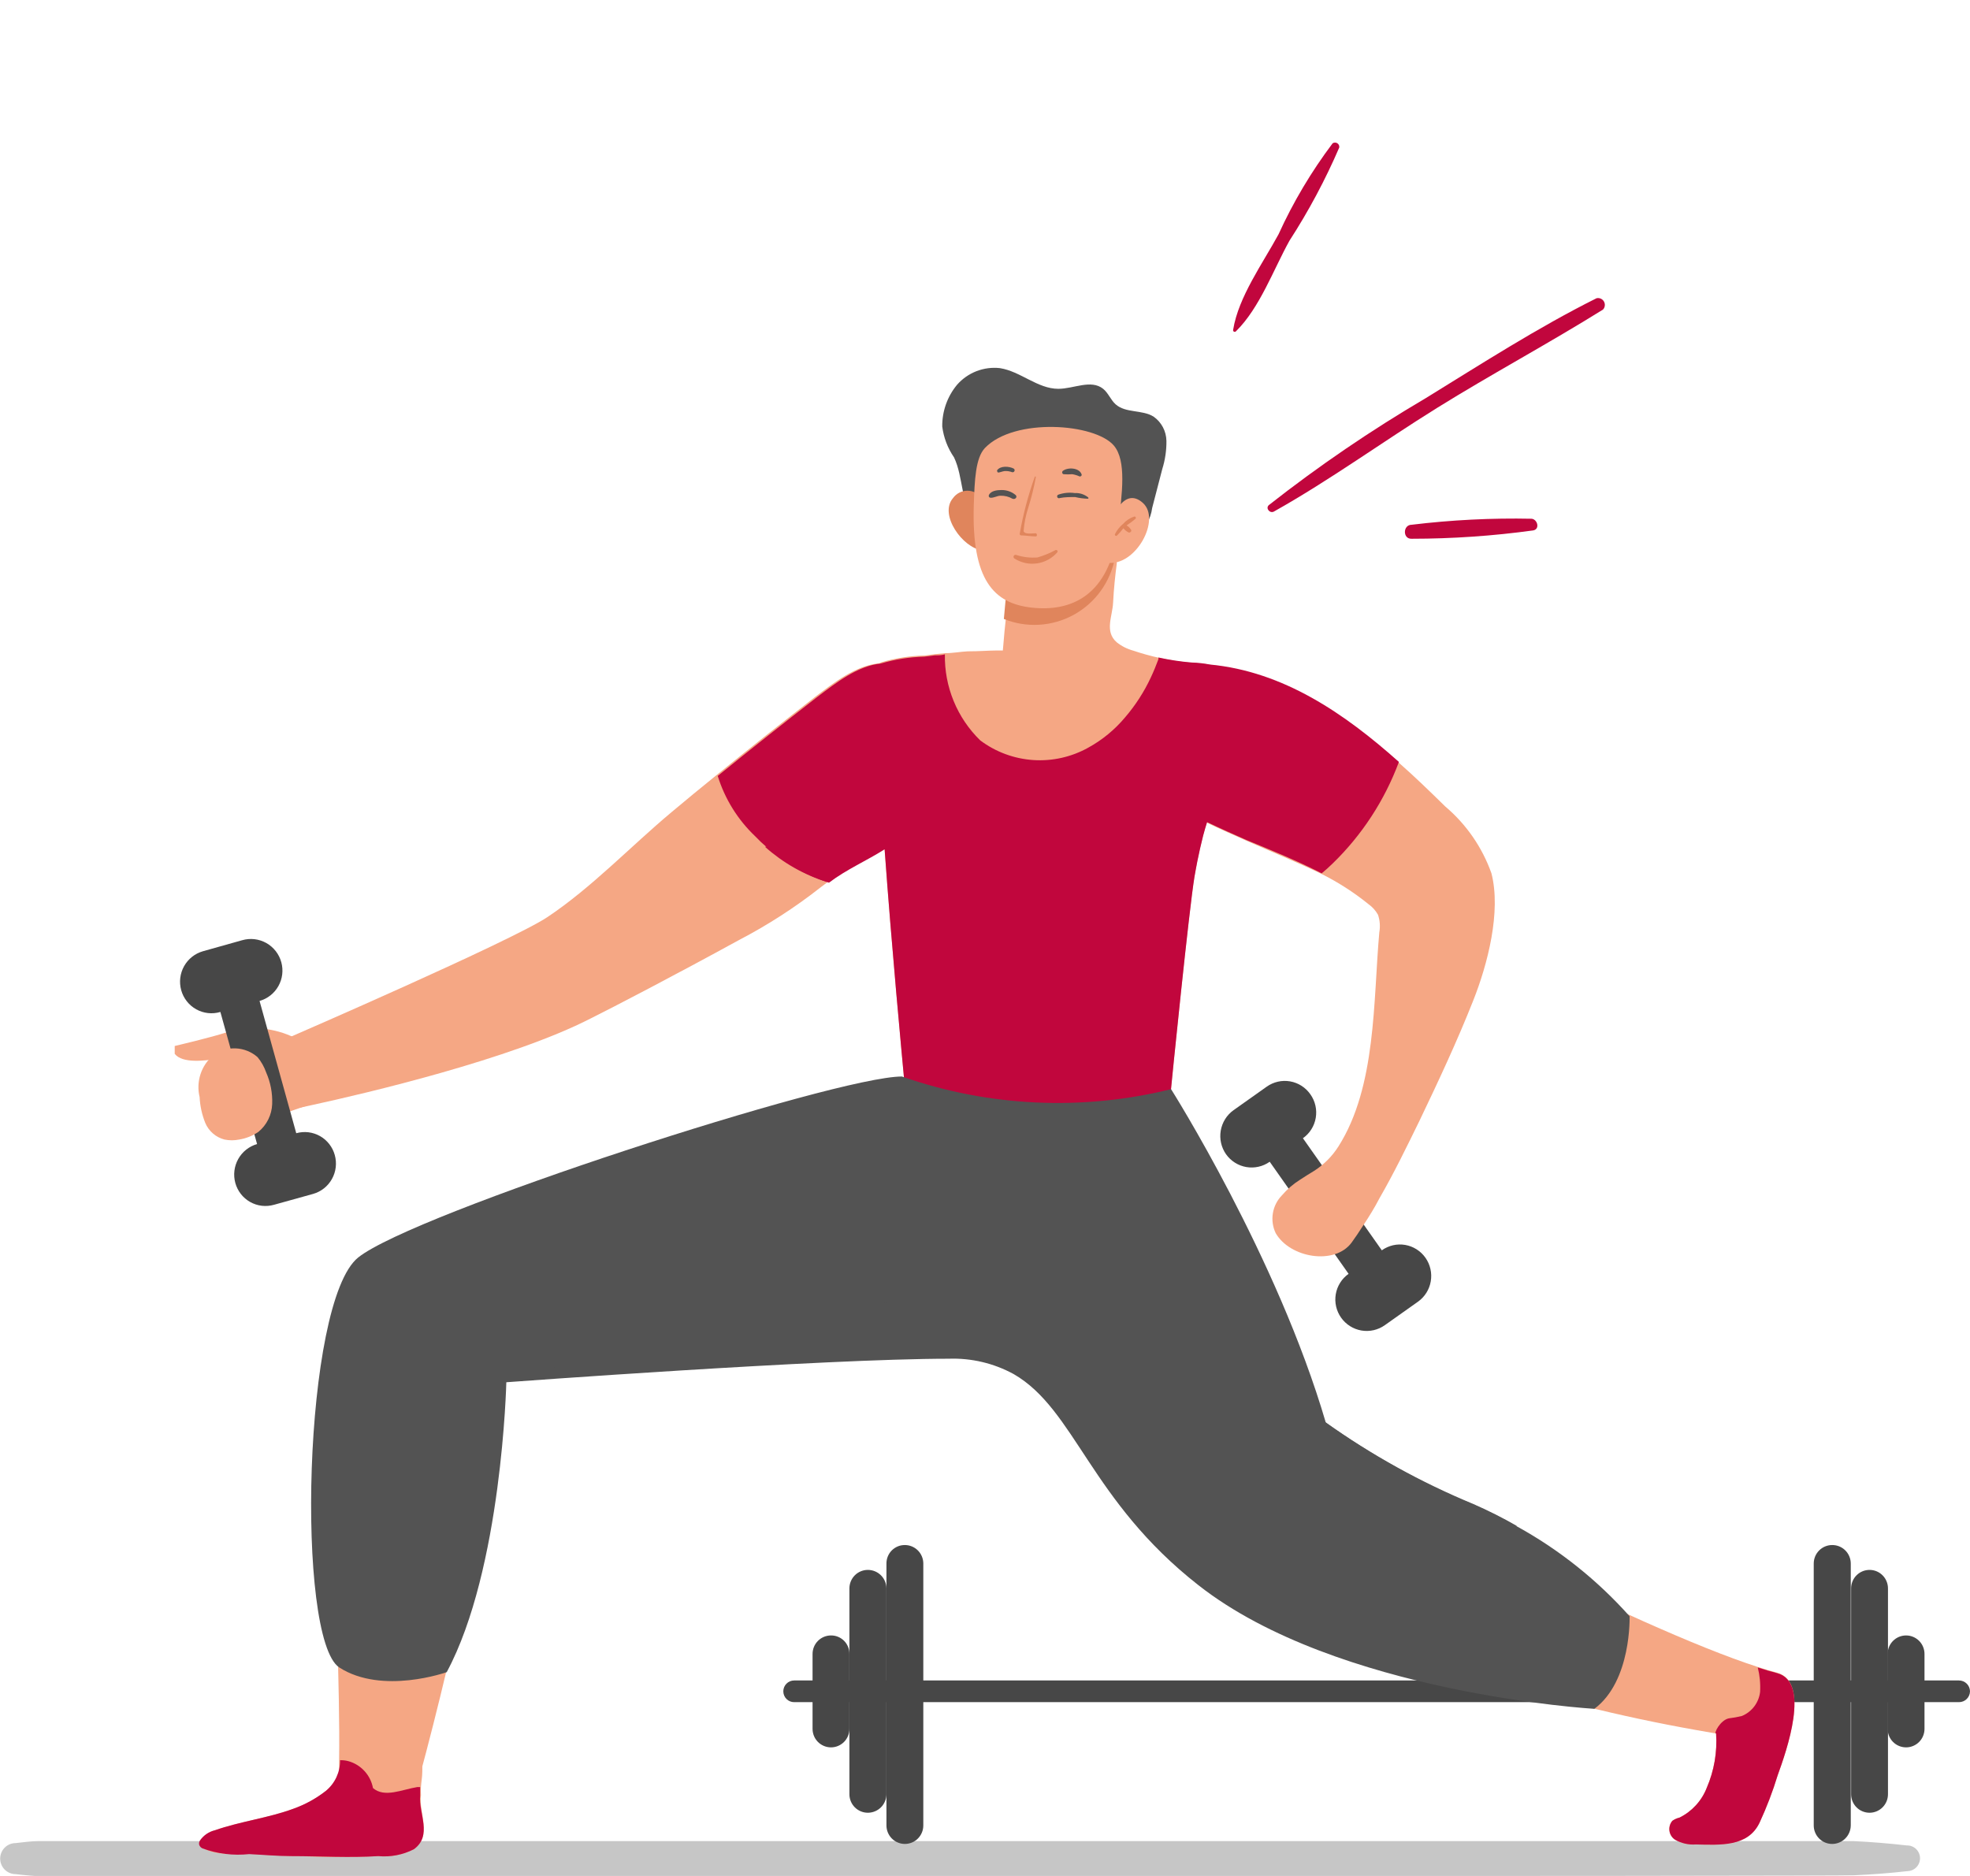 <svg width="105" height="100" viewBox="0 0 105 100" fill="none" xmlns="http://www.w3.org/2000/svg">
<g clip-path="url(#clip0_0_4054)">
<path d="M101.637 98.373C100.689 98.266 99.742 98.186 98.787 98.142H21.003H20.871H20.658H2.248H2.071C1.655 98.142 1.239 98.204 0.832 98.248C0.614 98.248 0.404 98.335 0.25 98.491C0.096 98.646 0.009 98.856 0.009 99.075C0.009 99.295 0.096 99.505 0.25 99.66C0.404 99.815 0.614 99.902 0.832 99.902C1.248 99.956 1.655 99.982 2.071 100.018H2.23H20.649H20.871H21.03C21.03 100.018 98.556 100.018 98.831 99.964C99.787 99.92 100.734 99.849 101.672 99.742C101.853 99.737 102.024 99.661 102.149 99.529C102.273 99.397 102.34 99.221 102.336 99.04C102.331 98.858 102.255 98.686 102.124 98.561C101.993 98.436 101.817 98.368 101.637 98.373Z" fill="#C6C6C6"/>
<path d="M104.415 90.735H42.325C42.173 90.735 42.026 90.674 41.919 90.566C41.811 90.458 41.75 90.311 41.75 90.157C41.75 90.004 41.811 89.857 41.919 89.749C42.026 89.64 42.173 89.579 42.325 89.579H104.415C104.569 89.579 104.716 89.64 104.825 89.748C104.935 89.856 104.997 90.003 105 90.157C104.997 90.311 104.935 90.459 104.825 90.567C104.716 90.675 104.569 90.735 104.415 90.735Z" fill="#474747"/>
<path d="M44.291 93.145C44.031 93.145 43.781 93.041 43.596 92.856C43.412 92.671 43.309 92.42 43.309 92.158V88.166C43.309 87.904 43.412 87.653 43.596 87.468C43.781 87.283 44.031 87.179 44.291 87.179C44.42 87.178 44.549 87.202 44.668 87.251C44.788 87.301 44.897 87.373 44.988 87.465C45.08 87.557 45.152 87.666 45.201 87.787C45.25 87.907 45.275 88.036 45.273 88.166V92.158C45.273 92.42 45.17 92.671 44.986 92.856C44.801 93.041 44.552 93.145 44.291 93.145Z" fill="#474747"/>
<path d="M46.256 96.63C45.995 96.63 45.745 96.526 45.561 96.341C45.377 96.156 45.273 95.905 45.273 95.643V84.671C45.273 84.542 45.299 84.413 45.348 84.294C45.398 84.174 45.47 84.065 45.561 83.974C45.652 83.882 45.761 83.809 45.88 83.76C45.999 83.71 46.127 83.685 46.256 83.685C46.517 83.685 46.768 83.788 46.954 83.973C47.139 84.158 47.245 84.409 47.247 84.671V95.643C47.245 95.906 47.139 96.157 46.954 96.342C46.768 96.526 46.517 96.63 46.256 96.63Z" fill="#474747"/>
<path d="M48.23 98.293C48.101 98.293 47.973 98.267 47.854 98.218C47.734 98.168 47.626 98.096 47.535 98.004C47.444 97.912 47.371 97.803 47.322 97.684C47.273 97.564 47.247 97.436 47.247 97.306V83.347C47.246 83.217 47.27 83.088 47.319 82.968C47.368 82.847 47.441 82.738 47.532 82.646C47.624 82.554 47.733 82.482 47.852 82.432C47.972 82.383 48.1 82.359 48.23 82.36C48.49 82.36 48.74 82.464 48.924 82.649C49.108 82.834 49.212 83.085 49.212 83.347V97.306C49.212 97.436 49.187 97.564 49.137 97.684C49.088 97.803 49.016 97.912 48.924 98.004C48.833 98.096 48.725 98.168 48.605 98.218C48.486 98.267 48.359 98.293 48.23 98.293Z" fill="#474747"/>
<path d="M101.593 93.145C101.853 93.145 102.103 93.041 102.288 92.856C102.472 92.671 102.575 92.42 102.575 92.158V88.166C102.575 87.904 102.472 87.653 102.288 87.468C102.103 87.283 101.853 87.179 101.593 87.179C101.332 87.179 101.082 87.283 100.898 87.468C100.714 87.653 100.61 87.904 100.61 88.166V92.158C100.61 92.42 100.714 92.671 100.898 92.856C101.082 93.041 101.332 93.145 101.593 93.145Z" fill="#474747"/>
<path d="M99.646 96.63C99.906 96.63 100.156 96.526 100.34 96.341C100.525 96.156 100.628 95.905 100.628 95.643V84.671C100.628 84.542 100.603 84.413 100.553 84.294C100.504 84.174 100.431 84.065 100.34 83.974C100.249 83.882 100.141 83.809 100.022 83.76C99.902 83.71 99.775 83.685 99.646 83.685C99.516 83.685 99.389 83.71 99.27 83.76C99.15 83.809 99.042 83.882 98.951 83.974C98.86 84.065 98.787 84.174 98.738 84.294C98.689 84.413 98.663 84.542 98.663 84.671V95.643C98.663 95.905 98.767 96.156 98.951 96.341C99.135 96.526 99.385 96.63 99.646 96.63Z" fill="#474747"/>
<path d="M97.653 98.293C97.915 98.293 98.166 98.189 98.351 98.004C98.537 97.82 98.642 97.569 98.645 97.306V83.347C98.645 83.216 98.619 83.087 98.569 82.967C98.519 82.847 98.446 82.737 98.354 82.646C98.262 82.554 98.152 82.481 98.032 82.432C97.912 82.383 97.783 82.359 97.653 82.36C97.393 82.36 97.143 82.464 96.959 82.649C96.774 82.834 96.671 83.085 96.671 83.347V97.306C96.671 97.436 96.696 97.564 96.746 97.684C96.795 97.803 96.867 97.912 96.959 98.004C97.05 98.096 97.158 98.168 97.277 98.218C97.397 98.267 97.524 98.293 97.653 98.293Z" fill="#474747"/>
<path d="M48.123 44.43C47.789 44.741 47.428 45.02 47.043 45.265C46.078 45.879 45.016 46.332 44.078 47.044L43.715 47.319C42.361 48.382 40.912 49.316 39.387 50.111C35.944 51.996 32.731 53.668 31.5 54.281C27.243 56.468 19.454 58.291 16.675 58.896L15.657 59.118C15.657 59.118 14.099 57.064 15.489 55.268C15.489 55.268 27.261 50.164 29.181 48.884C31.527 47.319 33.607 45.123 35.784 43.3C36.572 42.642 37.351 41.993 38.148 41.353C39.918 39.913 41.688 38.517 43.458 37.139C44.423 36.41 45.591 35.485 46.839 35.361C47.155 35.334 47.473 35.364 47.778 35.45C48.415 35.67 48.966 36.087 49.353 36.641C49.468 36.798 49.575 36.961 49.672 37.13C51.123 39.557 50.079 42.554 48.123 44.43Z" fill="#F5A784"/>
<path d="M15.481 55.215C15.709 55.303 15.931 55.407 16.145 55.526C16.145 55.526 17.605 57.535 16.676 58.825C16.676 58.825 16.384 58.922 15.941 59.074C15.498 59.225 14.994 59.411 14.392 59.66C13.95 59.847 12.223 60.914 11.843 60.55C11.762 60.462 11.707 60.355 11.684 60.238L11.241 58.931C10.993 58.175 10.604 56.904 11.489 56.459C10.949 56.531 9.719 56.709 9.312 56.175V55.757C9.312 55.757 11.259 55.304 12.108 55.019C13.221 54.686 14.414 54.756 15.481 55.215Z" fill="#F5A784"/>
<path d="M54.336 68.756C41.741 71.424 26.013 72.979 26.013 72.979C26.376 74.553 26.075 77.603 25.491 80.982C24.606 86.085 23.119 91.909 22.437 94.434C22.349 94.781 22.092 95.706 22.092 95.706C21.413 95.895 20.701 95.933 20.007 95.814C19.312 95.696 18.652 95.425 18.074 95.021C18.074 94.914 18.074 94.808 18.074 94.701C18.074 94.416 18.074 94.132 18.074 93.812C18.198 86.174 16.737 69.254 20.047 67.2C25.898 63.572 47.017 57.633 50.566 57.42C53.018 57.251 55.398 57.651 56.461 59.491C56.968 60.467 57.156 61.577 57.001 62.666C57.001 62.834 57.001 63.004 56.947 63.163C56.275 67.627 60.134 67.547 54.336 68.756Z" fill="#F5A784"/>
<path d="M53.699 29.688C53.821 29.836 53.961 29.967 54.115 30.079C54.639 30.542 55.297 30.822 55.992 30.879C56.451 30.791 56.915 30.729 57.381 30.693C57.718 30.737 58.001 31.004 58.382 31.004C58.554 31.004 58.723 30.954 58.868 30.859C59.013 30.765 59.127 30.629 59.196 30.47C59.302 30.079 59.028 29.652 59.196 29.279C59.364 28.905 60.081 28.825 60.523 28.576C60.765 28.402 60.968 28.179 61.121 27.922C61.273 27.665 61.371 27.379 61.409 27.083C61.586 26.389 61.772 25.696 61.949 25.002C62.101 24.516 62.176 24.009 62.17 23.5C62.165 23.246 62.101 22.997 61.983 22.773C61.864 22.549 61.695 22.356 61.488 22.21C60.877 21.828 60.001 22.033 59.461 21.552C59.196 21.312 59.072 20.948 58.797 20.726C58.151 20.21 57.231 20.726 56.408 20.726C55.301 20.726 54.39 19.792 53.292 19.623C52.868 19.576 52.44 19.633 52.042 19.787C51.645 19.942 51.29 20.191 51.009 20.512C50.492 21.136 50.213 21.924 50.221 22.735C50.296 23.326 50.511 23.89 50.849 24.38C51.363 25.456 51.186 26.852 51.991 27.741C52.433 28.113 52.849 28.514 53.239 28.941C53.398 29.226 53.514 29.457 53.699 29.688Z" fill="#535353"/>
<path d="M52.328 26.549C52.24 26.428 52.125 26.329 51.992 26.261C51.859 26.193 51.712 26.158 51.562 26.158C51.413 26.158 51.266 26.193 51.133 26.261C51 26.329 50.884 26.428 50.797 26.549C50.026 27.438 51.328 29.217 52.328 29.323C52.386 28.4 52.386 27.473 52.328 26.549Z" fill="#E0855C"/>
<path d="M65.409 40.873C65.055 41.842 64.648 42.794 64.338 43.789C64.258 44.029 64.197 44.27 64.126 44.519C64.011 44.981 63.913 45.408 63.816 45.888C63.763 46.172 63.71 46.439 63.665 46.706C63.373 48.484 62.488 57.242 62.355 58.62V58.798C58.792 59.694 55.09 59.893 51.451 59.385C50.369 59.256 49.296 59.06 48.238 58.798C48.238 58.798 48.238 58.664 48.238 58.416C48.238 58.167 48.238 58.175 48.238 58.024C48.052 56.024 47.53 50.502 47.149 45.239C47.149 44.928 47.043 43.763 47.026 43.46C46.813 40.34 46.68 37.459 46.716 35.672C46.719 35.594 46.744 35.518 46.788 35.454C46.832 35.389 46.892 35.339 46.964 35.307C47.717 35.084 48.497 34.961 49.282 34.943L49.831 34.871L50.38 34.818C50.796 34.818 51.203 34.738 51.575 34.72C52.194 34.72 52.725 34.676 53.062 34.676H53.451L53.54 33.653L53.611 32.978L53.779 31.137L54.124 31.199C54.347 31.235 54.571 31.259 54.797 31.271C55.074 31.289 55.352 31.289 55.629 31.271H56.009L56.523 31.182C56.806 31.119 57.08 31.039 57.337 30.959L57.567 30.879C57.567 30.879 57.567 30.879 57.629 30.879L57.806 30.817C58.138 30.686 58.458 30.525 58.762 30.337C58.909 30.254 59.051 30.162 59.187 30.061L59.267 30.008L59.426 29.892C59.463 29.872 59.496 29.845 59.523 29.812C59.523 29.946 59.523 29.99 59.523 30.052C59.444 30.639 59.364 31.386 59.328 32.124C59.293 32.862 58.859 33.662 59.523 34.24C59.785 34.447 60.086 34.599 60.408 34.685C60.873 34.842 61.345 34.973 61.824 35.076C62.408 35.203 62.999 35.293 63.595 35.343C63.921 35.356 64.246 35.392 64.568 35.45C64.762 35.486 64.949 35.549 65.126 35.636C65.44 35.819 65.704 36.077 65.896 36.387C66.087 36.698 66.2 37.05 66.223 37.414C66.185 38.61 65.908 39.786 65.409 40.873Z" fill="#F5A784"/>
<path d="M59.426 29.741C59.305 30.378 59.046 30.98 58.666 31.504C58.286 32.028 57.796 32.461 57.23 32.772C56.664 33.083 56.036 33.264 55.392 33.303C54.748 33.342 54.104 33.236 53.505 32.995L53.673 31.155C54.677 31.347 55.71 31.32 56.703 31.076C57.695 30.832 58.624 30.377 59.426 29.741Z" fill="#E0855C"/>
<path d="M52.495 23.882C51.991 24.415 51.947 25.607 51.902 26.923C51.779 30.924 52.965 32.169 55 32.391C57.036 32.613 59.16 31.822 59.594 28.123C59.815 26.265 60.045 24.567 59.373 23.757C58.373 22.566 54.062 22.246 52.495 23.882Z" fill="#F5A784"/>
<path d="M59.311 27.581C59.311 27.581 59.93 25.927 60.913 26.807C61.895 27.687 60.541 30.186 59.036 29.999C59.036 29.999 58.833 28.15 59.311 27.581Z" fill="#F5A784"/>
<path d="M60.453 27.536C60.224 27.612 60.019 27.747 59.859 27.927C59.674 28.081 59.523 28.271 59.417 28.488C59.417 28.55 59.488 28.594 59.532 28.55C59.656 28.428 59.772 28.297 59.877 28.159C59.955 28.258 60.055 28.337 60.169 28.39C60.258 28.39 60.329 28.31 60.284 28.239C60.225 28.142 60.143 28.063 60.045 28.008C60.213 27.901 60.373 27.782 60.523 27.652C60.533 27.64 60.539 27.626 60.541 27.611C60.542 27.596 60.538 27.581 60.53 27.568C60.522 27.555 60.511 27.545 60.497 27.539C60.483 27.534 60.467 27.532 60.453 27.536Z" fill="#E0855C"/>
<path d="M55.213 28.425C55.036 28.425 54.637 28.505 54.558 28.319C54.589 27.892 54.672 27.471 54.806 27.065C54.976 26.526 55.112 25.976 55.213 25.42C55.213 25.42 55.16 25.367 55.151 25.42C54.801 26.4 54.534 27.409 54.354 28.434C54.35 28.447 54.349 28.46 54.35 28.473C54.352 28.486 54.358 28.498 54.365 28.509C54.373 28.52 54.384 28.528 54.396 28.534C54.408 28.539 54.421 28.542 54.434 28.541C54.691 28.541 54.938 28.594 55.195 28.594C55.275 28.612 55.301 28.47 55.213 28.425Z" fill="#E0855C"/>
<path d="M54.027 24.976C53.779 24.851 53.319 24.816 53.142 25.073C53.142 25.073 53.142 25.189 53.212 25.189C53.283 25.189 53.443 25.118 53.558 25.109C53.69 25.103 53.823 25.124 53.947 25.171C53.972 25.177 53.998 25.175 54.021 25.163C54.044 25.151 54.062 25.132 54.072 25.108C54.081 25.084 54.082 25.058 54.074 25.033C54.066 25.009 54.049 24.988 54.027 24.976Z" fill="#535353"/>
<path d="M57.646 25.278C57.514 24.922 56.903 24.895 56.637 25.109C56.626 25.122 56.619 25.138 56.615 25.154C56.611 25.171 56.611 25.188 56.616 25.205C56.62 25.221 56.628 25.237 56.64 25.25C56.651 25.262 56.666 25.272 56.682 25.278C56.838 25.291 56.995 25.291 57.151 25.278C57.282 25.299 57.41 25.338 57.531 25.393C57.593 25.42 57.682 25.349 57.646 25.278Z" fill="#535353"/>
<path d="M56.398 26.372C56.682 26.271 56.986 26.241 57.284 26.283C57.547 26.268 57.806 26.353 58.009 26.523V26.585C57.771 26.581 57.533 26.551 57.301 26.496C57.027 26.496 56.761 26.496 56.487 26.549C56.464 26.561 56.436 26.563 56.411 26.555C56.386 26.546 56.366 26.529 56.354 26.505C56.343 26.481 56.34 26.454 56.349 26.429C56.357 26.404 56.375 26.383 56.398 26.372Z" fill="#535353"/>
<path d="M53.372 26.122C53.645 26.115 53.912 26.207 54.124 26.38C54.248 26.478 54.124 26.647 53.965 26.585C53.771 26.474 53.551 26.419 53.328 26.425C53.142 26.425 52.974 26.549 52.788 26.532C52.772 26.53 52.756 26.525 52.742 26.517C52.729 26.508 52.718 26.496 52.71 26.482C52.702 26.468 52.698 26.452 52.697 26.436C52.697 26.42 52.701 26.404 52.708 26.389C52.814 26.158 53.151 26.122 53.372 26.122Z" fill="#535353"/>
<path d="M54.16 29.581C54.528 29.7 54.916 29.746 55.301 29.715C55.639 29.616 55.965 29.482 56.275 29.314C56.346 29.314 56.39 29.368 56.364 29.43C56.085 29.756 55.699 29.97 55.276 30.032C54.853 30.094 54.422 30 54.062 29.768C54.042 29.753 54.028 29.731 54.022 29.706C54.017 29.681 54.02 29.655 54.032 29.633C54.043 29.61 54.063 29.593 54.086 29.583C54.11 29.574 54.136 29.573 54.16 29.581Z" fill="#E0855C"/>
<path d="M94.75 94.63C94.487 95.493 94.164 96.336 93.785 97.155C93.166 98.462 91.688 98.346 90.387 98.32C89.998 98.349 89.609 98.259 89.271 98.062C89.192 98.008 89.125 97.939 89.075 97.857C89.024 97.776 88.992 97.684 88.979 97.59C88.967 97.494 88.975 97.398 89.002 97.306C89.029 97.214 89.076 97.129 89.139 97.057C89.254 96.978 89.383 96.92 89.519 96.888C90.184 96.558 90.702 95.991 90.971 95.296C91.363 94.387 91.533 93.396 91.466 92.407L90.449 92.229C82.182 90.767 74.162 88.145 66.622 84.44C55.221 78.661 51.07 58.522 51.106 58.336C51.77 55.348 58.558 54.361 62.355 58.593C66.153 62.826 68.489 76.687 70.808 78.012C73.127 79.337 87.103 86.734 93.688 88.859C94.051 88.975 94.396 89.082 94.715 89.162C96.52 89.659 95.219 93.332 94.75 94.63Z" fill="#F5A784"/>
<path d="M22.057 98.577C21.472 98.875 20.816 99.002 20.163 98.942C18.789 99.013 17.412 99.013 16.038 98.942C15.153 98.942 14.268 98.88 13.383 98.826C12.639 98.826 11.471 98.924 10.842 98.524C10.799 98.506 10.759 98.478 10.727 98.442C10.695 98.407 10.671 98.365 10.656 98.32C10.643 98.239 10.662 98.155 10.71 98.088C10.899 97.82 11.179 97.631 11.497 97.555C12.869 97.075 14.339 96.906 15.702 96.399C16.655 96.064 17.502 95.477 18.153 94.701C18.235 94.6 18.309 94.493 18.375 94.381C18.47 94.218 18.552 94.049 18.622 93.874C18.692 93.591 18.821 93.326 18.999 93.097C19.178 92.867 19.402 92.677 19.658 92.54C19.968 92.388 20.312 92.32 20.657 92.342C21.002 92.365 21.334 92.477 21.622 92.669C21.91 92.86 22.143 93.124 22.299 93.433C22.454 93.743 22.526 94.088 22.508 94.434C22.508 94.71 22.455 94.968 22.437 95.234C22.42 95.501 22.437 95.537 22.437 95.688C22.305 96.657 23.066 97.848 22.057 98.577Z" fill="#F5A784"/>
<path d="M67.675 61.928L71.879 67.903C71.7 68.029 71.547 68.191 71.43 68.377C71.312 68.563 71.233 68.771 71.196 68.989C71.159 69.206 71.165 69.428 71.214 69.643C71.263 69.858 71.354 70.061 71.481 70.241C71.738 70.603 72.126 70.849 72.563 70.924C72.999 70.999 73.447 70.897 73.809 70.641L75.579 69.387C75.94 69.13 76.185 68.739 76.259 68.301C76.334 67.862 76.233 67.412 75.978 67.049C75.851 66.868 75.691 66.715 75.505 66.597C75.32 66.479 75.113 66.399 74.897 66.362C74.68 66.325 74.459 66.331 74.245 66.38C74.031 66.43 73.829 66.521 73.65 66.649L69.445 60.674C69.625 60.547 69.778 60.386 69.895 60.2C70.013 60.013 70.092 59.805 70.129 59.588C70.166 59.371 70.16 59.148 70.111 58.933C70.062 58.718 69.971 58.515 69.844 58.336C69.718 58.154 69.558 58 69.373 57.881C69.188 57.763 68.981 57.682 68.765 57.644C68.548 57.606 68.326 57.611 68.112 57.66C67.898 57.708 67.695 57.799 67.516 57.926L65.746 59.18C65.384 59.439 65.14 59.832 65.065 60.271C64.99 60.711 65.092 61.163 65.347 61.528C65.604 61.89 65.993 62.136 66.429 62.211C66.865 62.286 67.314 62.184 67.675 61.928Z" fill="#474747"/>
<path d="M79.491 46.546C78.998 45.163 78.149 43.935 77.03 42.989C76.234 42.207 75.419 41.416 74.561 40.66C71.649 38.063 68.365 35.858 64.471 35.441H64.188C63.157 35.346 62.123 35.596 61.249 36.152C60.877 36.381 60.561 36.691 60.324 37.059C60.087 37.426 59.934 37.842 59.877 38.277C59.84 38.658 59.864 39.042 59.948 39.415C60.035 39.831 60.181 40.232 60.382 40.606C61.338 42.072 62.719 43.208 64.338 43.861C65.055 44.207 65.772 44.519 66.427 44.812C67.772 45.408 69.144 45.959 70.445 46.59C71.329 47.033 72.163 47.569 72.932 48.191C73.143 48.34 73.318 48.535 73.446 48.76C73.549 49.063 73.573 49.387 73.516 49.702C73.189 53.339 73.366 57.918 71.339 61.11C71.006 61.636 70.562 62.082 70.038 62.417C69.79 62.568 69.542 62.719 69.303 62.879C68.935 63.109 68.604 63.394 68.321 63.724C68.068 63.985 67.901 64.317 67.843 64.677C67.784 65.036 67.837 65.405 67.993 65.733C68.755 67.058 71.136 67.458 72.038 66.24C72.242 65.955 72.445 65.662 72.64 65.351C72.959 64.871 73.269 64.373 73.525 63.875C74.304 62.523 74.986 61.118 75.659 59.74C76.668 57.633 77.659 55.517 78.517 53.348C79.287 51.418 80.022 48.591 79.491 46.546ZM71.419 61.963C71.419 61.963 71.419 61.963 71.419 61.91C71.423 61.927 71.423 61.946 71.419 61.963Z" fill="#F5A784"/>
<path d="M22.057 98.577C21.472 98.875 20.816 99.002 20.163 98.942C18.614 99.04 17.065 98.942 15.525 98.942C14.773 98.942 14.029 98.871 13.277 98.835C12.438 98.924 11.591 98.82 10.798 98.533C10.755 98.514 10.715 98.487 10.683 98.451C10.651 98.416 10.627 98.374 10.613 98.328C10.599 98.247 10.618 98.164 10.666 98.097C10.855 97.829 11.135 97.639 11.453 97.564C12.825 97.084 14.295 96.915 15.658 96.408C16.273 96.186 16.85 95.868 17.366 95.466C17.606 95.267 17.799 95.017 17.931 94.734C18.062 94.451 18.13 94.142 18.127 93.829C18.279 93.825 18.431 93.843 18.578 93.883C18.907 93.976 19.202 94.16 19.432 94.413C19.662 94.665 19.817 94.978 19.88 95.314C20.499 95.848 21.42 95.394 22.243 95.261H22.393C22.393 95.412 22.393 95.563 22.393 95.714C22.305 96.657 23.066 97.848 22.057 98.577Z" fill="#C1063D"/>
<path d="M94.75 94.63C94.487 95.493 94.164 96.336 93.786 97.155C93.166 98.462 91.688 98.346 90.387 98.32C89.998 98.349 89.609 98.259 89.272 98.062C89.192 98.008 89.125 97.939 89.075 97.857C89.025 97.776 88.992 97.684 88.98 97.59C88.967 97.494 88.975 97.398 89.002 97.306C89.03 97.214 89.076 97.129 89.139 97.057C89.254 96.978 89.383 96.92 89.519 96.888C90.184 96.558 90.702 95.991 90.971 95.296C91.363 94.387 91.533 93.396 91.467 92.407C91.325 92.407 91.697 91.687 92.148 91.598C92.38 91.57 92.611 91.528 92.839 91.473C93.1 91.366 93.327 91.191 93.499 90.966C93.67 90.741 93.778 90.474 93.812 90.193C93.837 89.754 93.795 89.313 93.688 88.886C94.051 89.001 94.396 89.108 94.715 89.188C96.521 89.659 95.219 93.332 94.75 94.63Z" fill="#C1063D"/>
<path d="M11.746 53.943L13.702 60.985C13.276 61.108 12.915 61.394 12.698 61.782C12.481 62.169 12.425 62.628 12.542 63.057C12.6 63.27 12.7 63.469 12.836 63.644C12.971 63.818 13.139 63.963 13.331 64.072C13.523 64.18 13.734 64.249 13.953 64.275C14.171 64.3 14.393 64.282 14.604 64.222L16.684 63.644C16.896 63.584 17.094 63.483 17.267 63.347C17.439 63.211 17.584 63.041 17.691 62.849C17.799 62.657 17.868 62.445 17.894 62.226C17.92 62.007 17.903 61.785 17.844 61.572C17.786 61.36 17.686 61.161 17.551 60.988C17.416 60.814 17.249 60.669 17.058 60.561C16.867 60.453 16.657 60.384 16.44 60.357C16.222 60.331 16.002 60.348 15.79 60.407L13.834 53.356C14.26 53.236 14.62 52.952 14.838 52.565C15.055 52.179 15.111 51.722 14.994 51.294C14.935 51.078 14.834 50.876 14.696 50.7C14.559 50.524 14.388 50.378 14.194 50.268C13.999 50.159 13.785 50.09 13.564 50.064C13.343 50.039 13.119 50.058 12.905 50.12L10.816 50.707C10.39 50.829 10.03 51.115 9.812 51.503C9.595 51.891 9.539 52.349 9.657 52.779C9.716 52.994 9.817 53.195 9.955 53.371C10.092 53.547 10.263 53.693 10.458 53.802C10.652 53.91 10.866 53.978 11.087 54.003C11.309 54.027 11.532 54.007 11.746 53.943Z" fill="#474747"/>
<path d="M13.728 56.353C13.929 56.596 14.084 56.873 14.188 57.171C14.42 57.699 14.529 58.274 14.507 58.851C14.497 59.137 14.426 59.417 14.299 59.673C14.173 59.929 13.993 60.155 13.772 60.336C13.464 60.547 13.114 60.686 12.746 60.745C12.489 60.798 12.224 60.798 11.967 60.745C11.739 60.687 11.528 60.576 11.35 60.422C11.171 60.267 11.031 60.074 10.94 59.856C10.764 59.417 10.662 58.951 10.639 58.478C10.541 58.076 10.558 57.655 10.686 57.262C10.814 56.869 11.049 56.52 11.365 56.255C11.711 55.998 12.134 55.867 12.564 55.885C12.994 55.903 13.405 56.068 13.728 56.353Z" fill="#F5A784"/>
<path d="M74.561 40.615C73.799 42.666 72.589 44.519 71.02 46.039C70.835 46.217 70.64 46.395 70.445 46.555C69.144 45.888 67.79 45.337 66.427 44.776C65.772 44.483 65.055 44.172 64.338 43.825C64.258 44.065 64.196 44.305 64.126 44.554C64.01 45.017 63.913 45.443 63.816 45.923C63.763 46.208 63.709 46.475 63.665 46.741C63.373 48.52 62.488 57.278 62.355 58.656V58.834C58.792 59.73 55.09 59.929 51.451 59.42C50.369 59.292 49.296 59.096 48.238 58.834C48.238 58.834 48.238 58.7 48.238 58.451C48.238 58.202 48.238 58.211 48.238 58.06C48.052 56.059 47.53 50.538 47.149 45.274C46.184 45.888 45.122 46.341 44.184 47.053C42.968 46.659 41.845 46.02 40.883 45.176C40.66 44.987 40.447 44.785 40.245 44.572C39.319 43.691 38.634 42.586 38.254 41.362C40.024 39.922 41.794 38.526 43.565 37.148C44.529 36.419 45.698 35.494 46.946 35.369C47.699 35.146 48.479 35.023 49.265 35.005L49.813 34.934C49.999 34.934 50.176 34.934 50.362 34.88C50.346 35.734 50.505 36.582 50.83 37.371C51.154 38.161 51.637 38.874 52.247 39.468C53.069 40.084 54.05 40.447 55.072 40.515C56.095 40.583 57.115 40.352 58.01 39.851C58.755 39.441 59.419 38.895 59.965 38.241C60.517 37.599 60.979 36.884 61.337 36.116C61.488 35.796 61.621 35.467 61.745 35.138C61.747 35.109 61.747 35.079 61.745 35.049C62.328 35.177 62.92 35.266 63.515 35.316C63.842 35.325 64.167 35.361 64.488 35.423C68.401 35.796 71.649 38.019 74.561 40.615Z" fill="#C1063D"/>
<path d="M18.083 88.886C20.384 90.362 23.81 89.135 23.81 89.135C26.757 83.649 26.987 73.682 26.987 73.682C26.987 73.682 43.884 72.428 50.566 72.428C51.772 72.385 52.967 72.667 54.027 73.246C57.311 75.14 58.099 79.977 63.878 84.502C71.251 90.291 84.979 91.091 84.979 91.091C86.971 89.606 86.856 86.156 86.856 86.156C85.147 84.238 83.127 82.623 80.881 81.382C80.127 80.948 79.35 80.556 78.553 80.208C75.769 79.057 73.123 77.592 70.667 75.842C68.083 67.013 62.418 58.06 62.418 58.06C57.671 59.233 52.687 58.999 48.07 57.384C44.53 57.384 22.04 64.666 19.092 67.031C16.145 69.396 15.773 87.357 18.083 88.886Z" fill="#535353"/>
<path d="M26.987 73.646C26.987 73.646 43.884 72.393 50.566 72.393C51.772 72.349 52.967 72.632 54.027 73.211C54.027 73.024 53.275 69.263 46.601 69.45C39.777 69.645 26.987 73.646 26.987 73.646Z" fill="#535353"/>
<path d="M74.862 81.017C76.837 81.387 78.851 81.498 80.854 81.346C80.1 80.912 79.323 80.521 78.526 80.172C75.742 79.021 73.096 77.557 70.64 75.807C70.627 77.034 71.043 78.227 71.814 79.178C72.585 80.13 73.663 80.781 74.862 81.017Z" fill="#535353"/>
<path d="M47.043 45.239C46.078 45.852 45.016 46.306 44.078 47.017C42.857 46.634 41.732 45.995 40.776 45.141C42.842 44.665 44.993 44.698 47.043 45.239Z" fill="#C1063D"/>
<path d="M71.029 7.638C69.894 9.145 68.926 10.773 68.144 12.492C67.303 14.039 66.011 15.826 65.728 17.569C65.72 17.589 65.72 17.61 65.727 17.63C65.734 17.65 65.747 17.667 65.765 17.678C65.783 17.688 65.805 17.692 65.825 17.689C65.846 17.685 65.865 17.674 65.878 17.658C67.144 16.413 67.87 14.377 68.728 12.83C69.75 11.251 70.638 9.588 71.383 7.86C71.389 7.816 71.382 7.772 71.363 7.732C71.344 7.692 71.314 7.659 71.277 7.635C71.24 7.612 71.197 7.6 71.153 7.6C71.109 7.601 71.066 7.614 71.029 7.638Z" fill="#C1063D"/>
<path d="M85.094 15.898C81.961 17.462 78.952 19.401 75.978 21.232C73.072 22.939 70.283 24.84 67.631 26.923C67.436 27.092 67.684 27.385 67.897 27.27C70.879 25.598 73.685 23.553 76.588 21.748C79.492 19.943 82.545 18.307 85.439 16.502C85.493 16.445 85.526 16.373 85.535 16.295C85.544 16.218 85.528 16.139 85.489 16.072C85.451 16.004 85.391 15.951 85.32 15.919C85.249 15.888 85.17 15.88 85.094 15.898Z" fill="#C1063D"/>
<path d="M81.633 27.652C79.498 27.608 77.363 27.715 75.243 27.972C74.765 27.972 74.756 28.745 75.243 28.719C77.41 28.718 79.574 28.569 81.722 28.274C82.093 28.203 81.943 27.678 81.633 27.652Z" fill="#C1063D"/>
</g>
<defs>
<clipPath id="clip0_0_4054">
<rect width="105" height="100" fill="white"/>
</clipPath>
</defs>
</svg>
